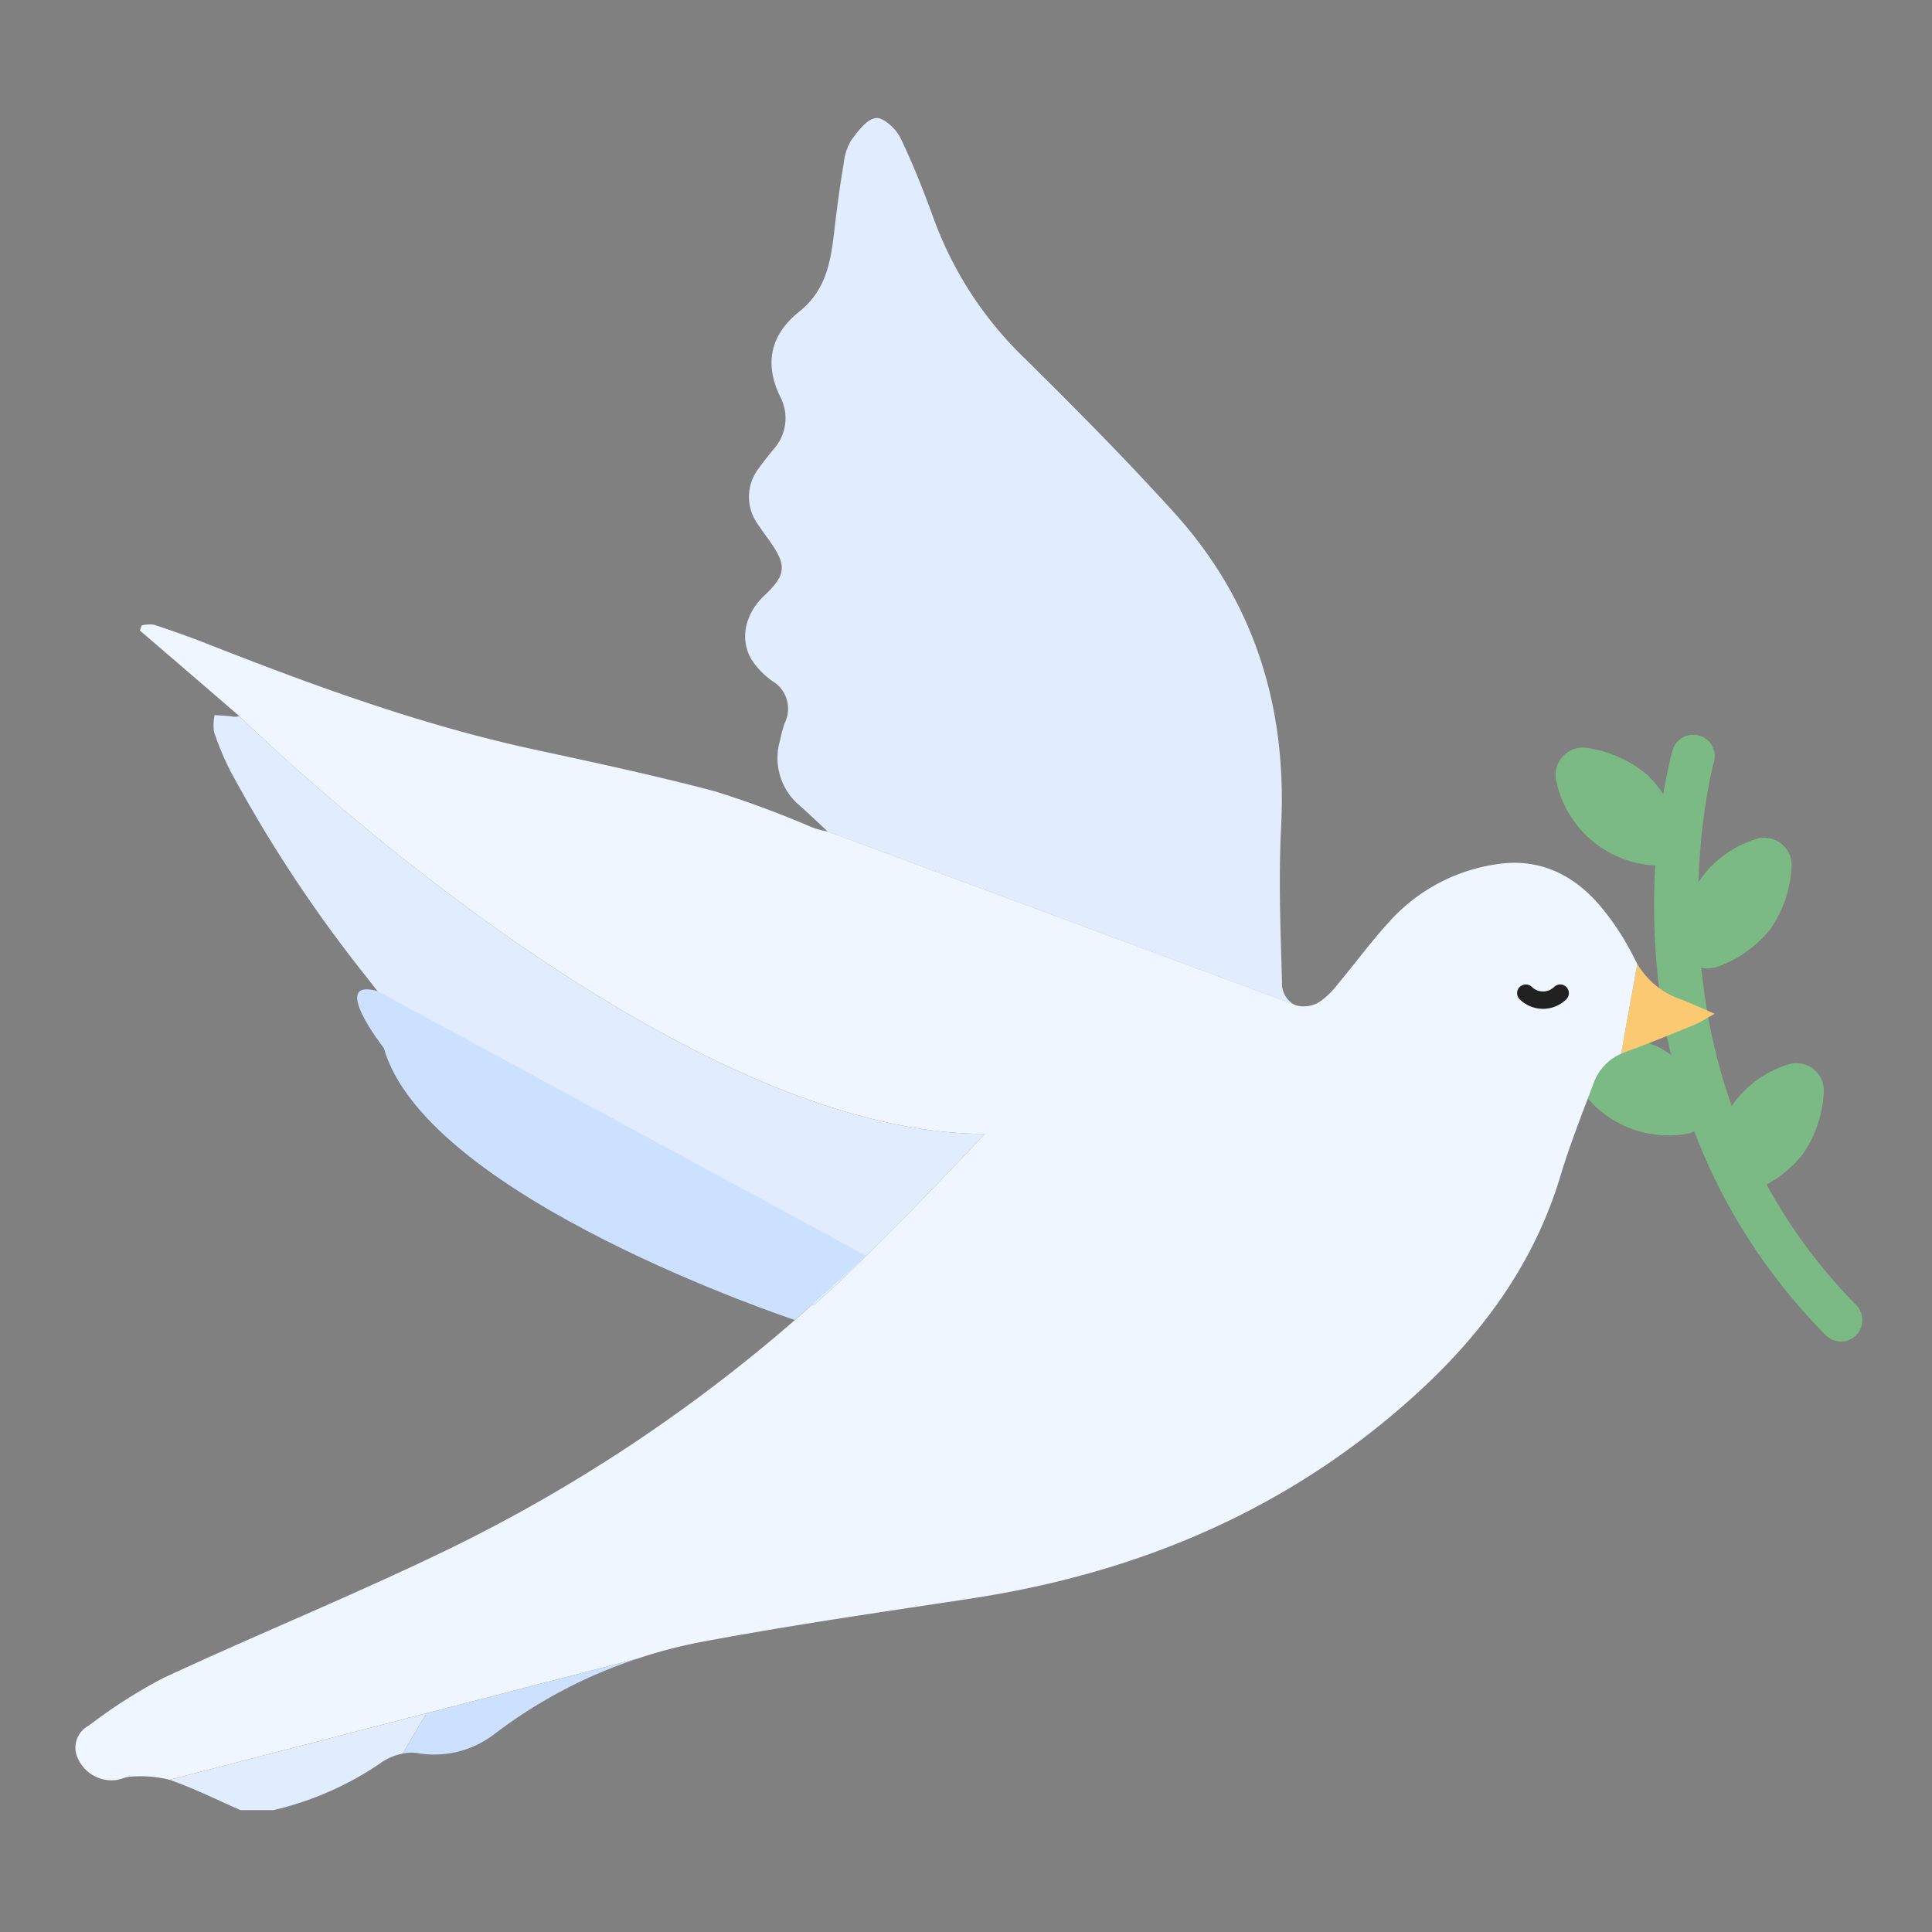 <svg xmlns="http://www.w3.org/2000/svg" xmlns:xlink="http://www.w3.org/1999/xlink" width="180" height="180" viewBox="0 0 180 180">
  <rect x="0" y="0" width="180" height="180" fill="#808080" stroke="none"/>
  <defs>
    <clipPath id="clip-path">
      <rect id="사각형_27412" data-name="사각형 27412" width="180" height="180" transform="translate(-723 -18708)" fill="#fff"/>
    </clipPath>
    <clipPath id="clip-path-2">
      <rect id="사각형_27356" data-name="사각형 27356" width="166.508" height="157.641" fill="none"/>
    </clipPath>
  </defs>
  <g id="img_mbti06_isfp" transform="translate(723 18708)" clip-path="url(#clip-path)">
    <g id="그룹_21240" data-name="그룹 21240" transform="translate(-716 -18697)">
      <g id="그룹_21239" data-name="그룹 21239" clip-path="url(#clip-path-2)">
        <path id="패스_10792" data-name="패스 10792" d="M160.973,96.521a11.107,11.107,0,0,1-4.9,3.53,2.553,2.553,0,0,1-3.482-2.578,9.93,9.93,0,0,1,6.842-9.242,2.553,2.553,0,0,1,3.482,2.578,11.115,11.115,0,0,1-1.947,5.712" fill="#7bba84"/>
        <path id="패스_10793" data-name="패스 10793" d="M147.57,86.575a11.109,11.109,0,0,1,4.295,4.239,2.553,2.553,0,0,1-1.962,3.862,9.929,9.929,0,0,1-10.252-5.208,2.553,2.553,0,0,1,1.963-3.862,11.112,11.112,0,0,1,5.956.969" fill="#7bba84"/>
        <path id="패스_10794" data-name="패스 10794" d="M164.508,113.985a1.994,1.994,0,0,1-1.427-.6c-22.8-23.219-14.607-53.217-14.247-54.483A2,2,0,0,1,152.682,60c-.081.288-7.887,29.063,13.253,50.588a2,2,0,0,1-1.427,3.4" fill="#7bba84"/>
        <path id="패스_10795" data-name="패스 10795" d="M112.441,80.468c-.142-4.821-.323-9.659-.081-14.469.56-11.1-2.47-20.946-9.947-29.214-4.474-4.947-9.181-9.693-13.928-14.382A34.382,34.382,0,0,1,80.1,9.662c-.969-2.645-1.985-5.284-3.209-7.816C76.488,1.006,75.3-.085,74.6,0c-.859.11-1.69,1.248-2.313,2.1A5.311,5.311,0,0,0,71.6,4.287c-.289,1.667-.522,3.346-.728,5.025-.394,3.2-.518,6.429-3.417,8.731-2.641,2.1-3.3,4.821-1.743,7.962a4.307,4.307,0,0,1-.67,4.883c-.478.6-.97,1.2-1.413,1.828a4.336,4.336,0,0,0-.083,5.04c.367.557.766,1.093,1.153,1.637,1.636,2.3,1.547,3.18-.519,5.128-1.938,1.828-2.33,4.461-.88,6.333a7.564,7.564,0,0,0,1.658,1.6,2.994,2.994,0,0,1,1.155,3.9,12.9,12.9,0,0,0-.44,1.633,5.78,5.78,0,0,0,1.766,6.013c.914.8,1.791,1.65,2.685,2.477l43.436,16.115a2.288,2.288,0,0,1-1.121-2.117" fill="#e1edff"/>
        <path id="패스_10796" data-name="패스 10796" d="M152.758,83.451c-.92.5-1.36.81-1.85,1.01-2.09.85-4.18,1.72-6.3,2.48a5.894,5.894,0,0,0-.58.24l1.52-8.38a7.458,7.458,0,0,0,4.04,3.3c.92.35,1.82.77,3.17,1.35" fill="#fcc973"/>
        <path id="패스_10797" data-name="패스 10797" d="M145.548,78.8l-1.52,8.38a4.744,4.744,0,0,0-2.55,2.72c-1.08,2.88-2.22,5.74-3.1,8.68-2.48,8.23-7.36,14.82-13.64,20.49-11.81,10.67-25.8,16.52-41.39,18.88-8.32,1.26-16.65,2.46-24.92,4.01a45.4,45.4,0,0,0-5.94,1.54l-19.75,5.12-23.93,6.2a11.162,11.162,0,0,0-3.53-.3c-.55-.01-1.09.32-1.64.34a3.447,3.447,0,0,1-3.37-2.01,2.307,2.307,0,0,1,1.01-3.08,47.5,47.5,0,0,1,6.97-4.45c8.65-4.02,17.49-7.62,26.08-11.76a147.608,147.608,0,0,0,33.5-22.25c.27-.24.54-.49.83-.77l.1.1c5.07-4.33,16-16,16-16-30,0-69.47-38.93-69.47-38.93q-4.62-3.99-9.26-7.97c.06-.16.11-.31.17-.47a3.2,3.2,0,0,1,1.14-.07c1.7.57,3.4,1.16,5.06,1.82,9.94,3.91,19.95,7.56,30.42,9.82,5.6,1.21,11.22,2.41,16.77,3.88a92.9,92.9,0,0,1,8.79,3.24,7.092,7.092,0,0,0,1.75.51l43.43,16.11a1.624,1.624,0,0,0,.28.11,2.759,2.759,0,0,0,2.34-.52,7.777,7.777,0,0,0,1.5-1.53c1.68-2.01,3.23-4.13,5.01-6.04a16.648,16.648,0,0,1,9.49-5.04c4.06-.72,7.39.84,9.97,3.92a24.057,24.057,0,0,1,3.09,4.75c.1.2.2.39.31.57" fill="#f0f6ff"/>
        <path id="패스_10798" data-name="패스 10798" d="M8.808,154.821c2.25.79,4.4,1.86,6.59,2.82h3.09a29.435,29.435,0,0,0,10.17-4.52,5.4,5.4,0,0,1,1.85-.74l2.23-3.76Z" fill="#e1edff"/>
        <path id="패스_10799" data-name="패스 10799" d="M52.488,143.5a45.428,45.428,0,0,0-13.32,6.98,9.2,9.2,0,0,1-7.35,1.84,3.9,3.9,0,0,0-1.31.06l2.23-3.76Z" fill="#cce1ff"/>
        <path id="패스_10800" data-name="패스 10800" d="M68.411,110.171c-.036,0-.072,0-.108,0l.355.365.122-.116c-.16-.113-.269-.258-.369-.252" fill="#f0f6ff"/>
        <path id="패스_10801" data-name="패스 10801" d="M84.758,94.641c-30,0-69.466-38.932-69.466-38.932a1.092,1.092,0,0,1-.71.031c-.527-.054-1.057-.079-1.587-.116a4.487,4.487,0,0,0-.053,1.575,26.6,26.6,0,0,0,1.544,3.674,128.022,128.022,0,0,0,12.538,19C34.1,89,41.768,97.547,51.318,104.193c5.095,3.546,10.5,6.335,16.986,5.981.036,0,.071,0,.108,0,.1-.006.209.139.369.252l-.122.116.1.1c5.075-4.33,16-16,16-16" fill="#e1edff"/>
        <path id="패스_10802" data-name="패스 10802" d="M28.175,81.339,73.718,106l-6.661,5.985s-34.3-11.344-38.3-25.344c0,0-5.166-6.6-.583-5.3" fill="#cce1ff"/>
        <path id="패스_10803" data-name="패스 10803" d="M157.973,75.521a11.107,11.107,0,0,1-4.9,3.53,2.553,2.553,0,0,1-3.482-2.578,9.93,9.93,0,0,1,6.842-9.242,2.553,2.553,0,0,1,3.482,2.578,11.115,11.115,0,0,1-1.947,5.712" fill="#7bba84"/>
        <path id="패스_10804" data-name="패스 10804" d="M146.426,61.161a11.106,11.106,0,0,1,3.06,5.2,2.553,2.553,0,0,1-2.89,3.228,9.93,9.93,0,0,1-8.566-7.67,2.553,2.553,0,0,1,2.89-3.228,11.112,11.112,0,0,1,5.506,2.469" fill="#7bba84"/>
        <path id="패스_10805" data-name="패스 10805" d="M137.686,83.428a3.1,3.1,0,0,1-2.192-.906.81.81,0,0,1,1.146-1.144,1.481,1.481,0,0,0,2.091,0,.81.81,0,0,1,1.146,1.144,3.1,3.1,0,0,1-2.192.906" transform="translate(-0.928 -0.437)" fill="#212121"/>
      </g>
    </g>
  </g>
</svg>
